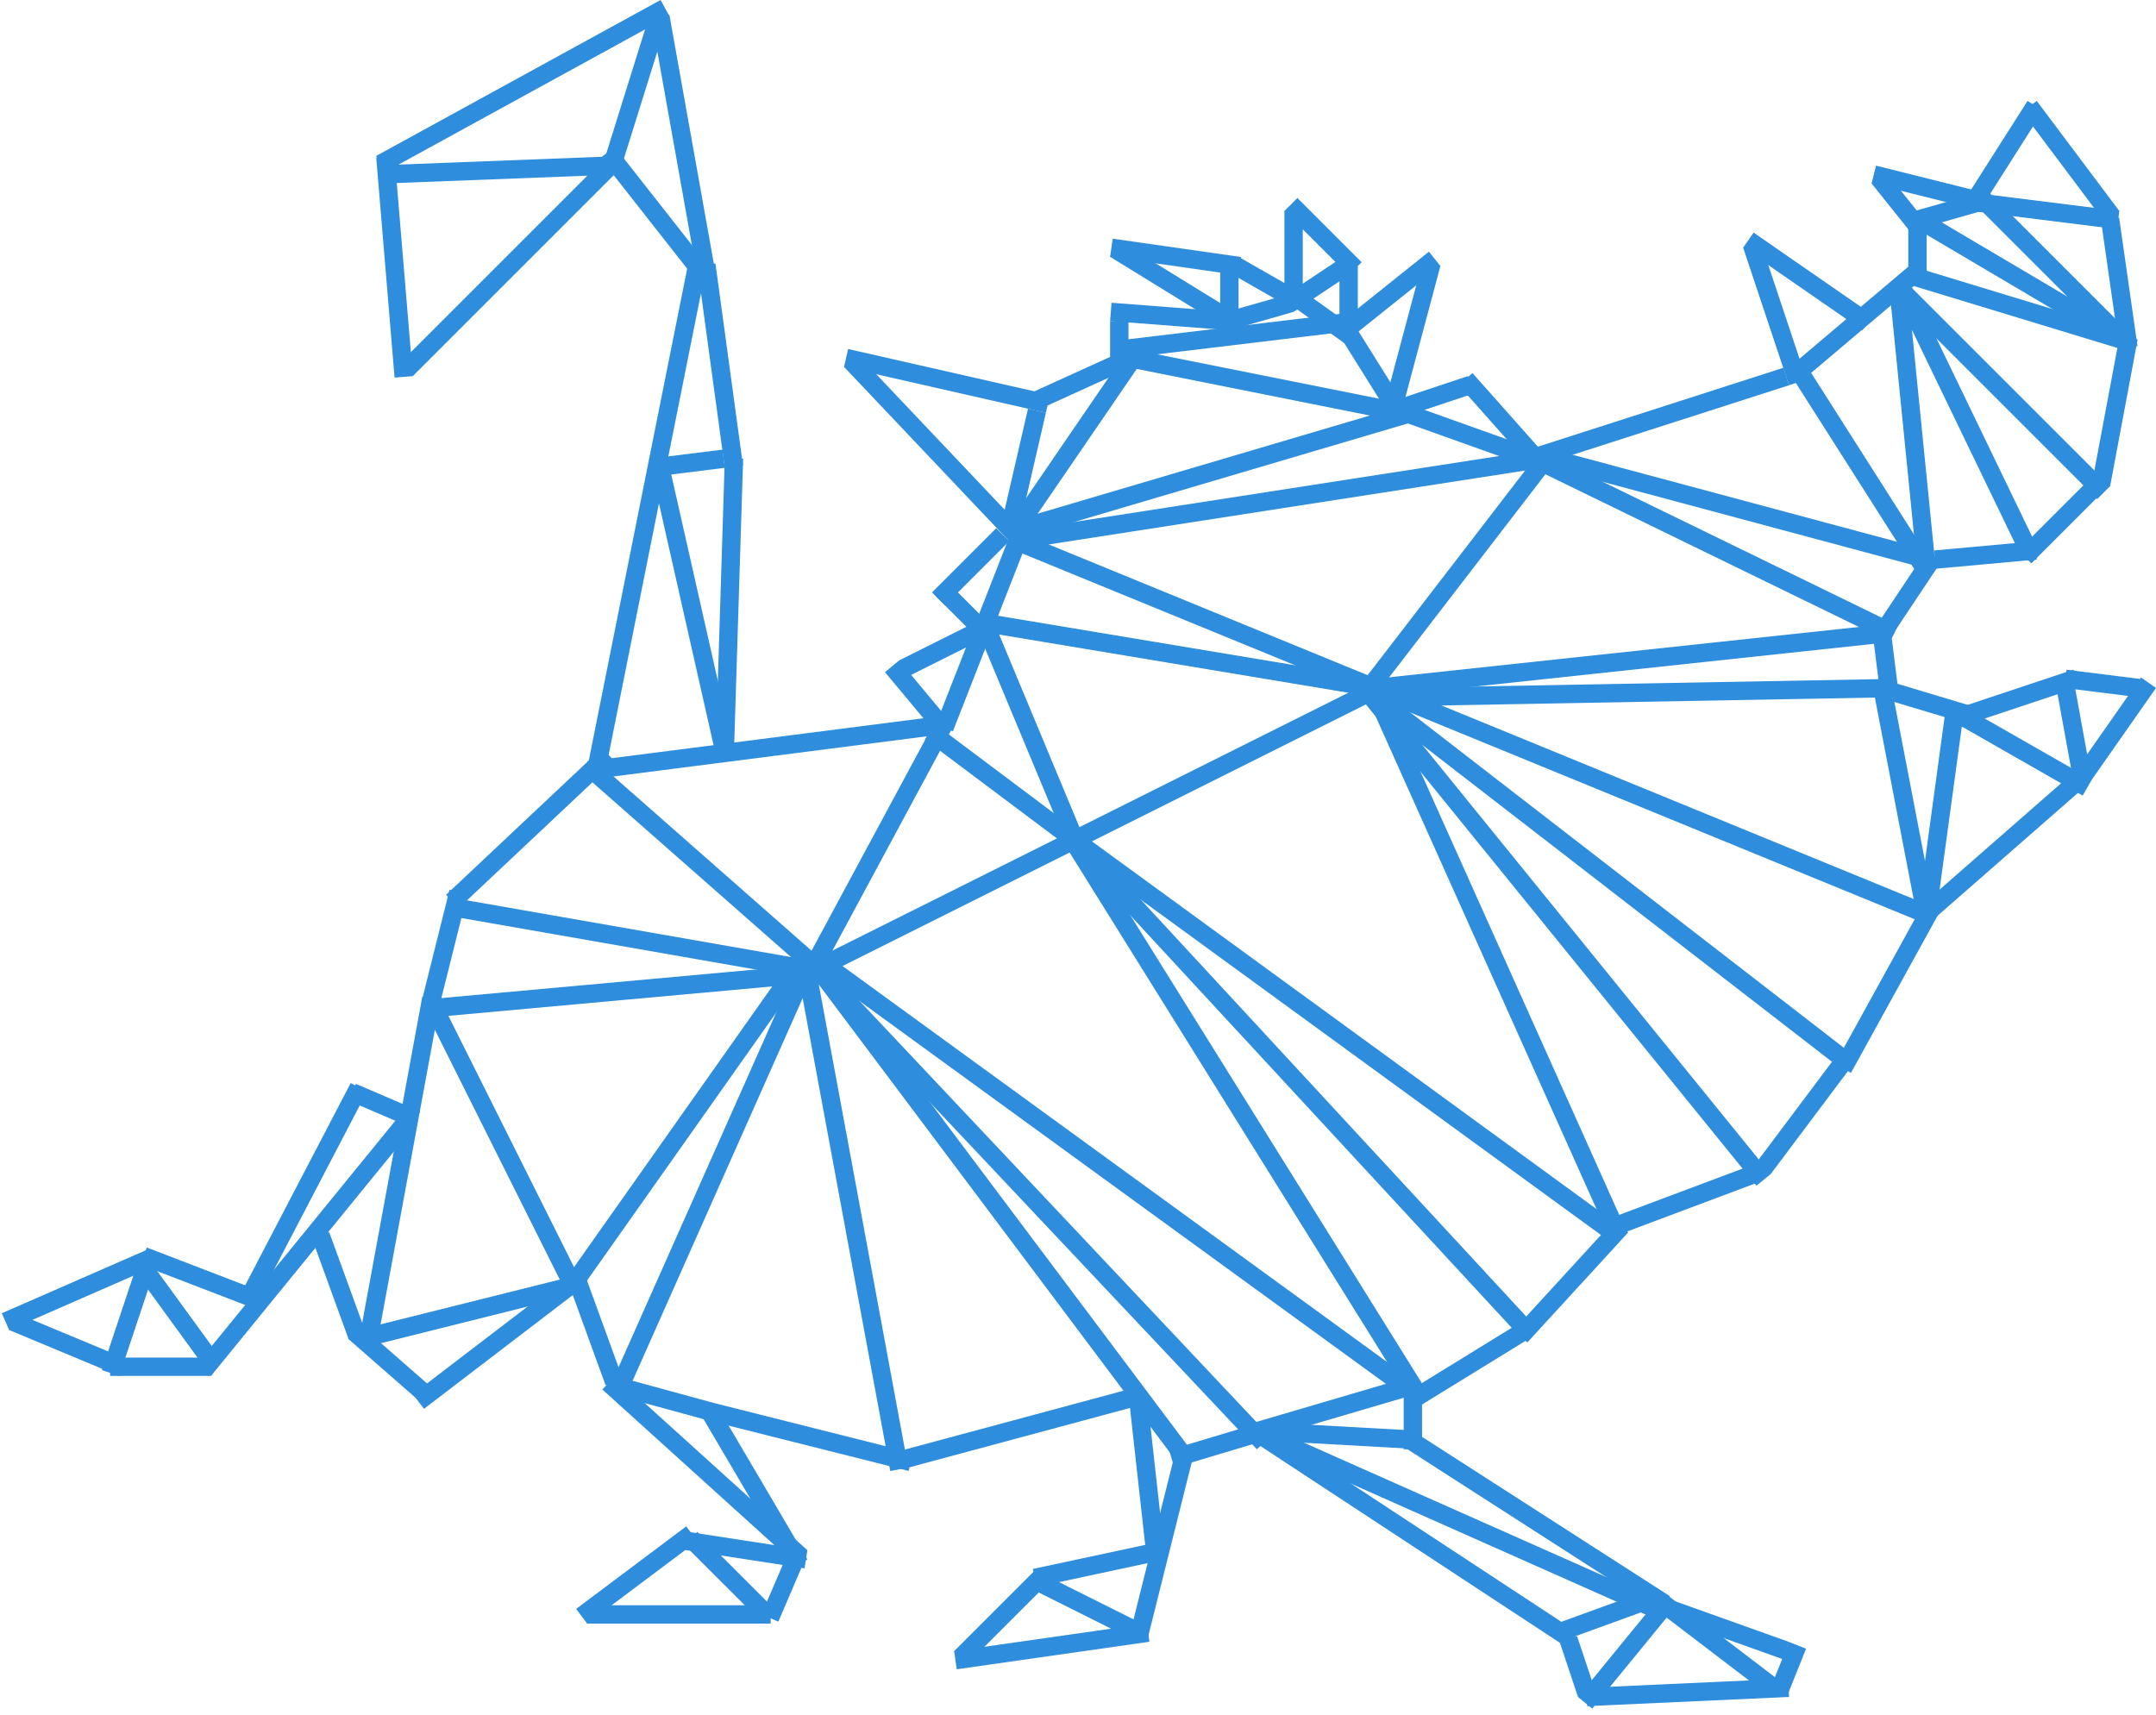<svg width="235" height="187" viewBox="0 0 235 187" fill="none" xmlns="http://www.w3.org/2000/svg">
<line x1="44.004" y1="41.083" x2="42.004" y2="17.083" stroke="#2E8DDC" stroke-width="2"/>
<line x1="65.019" y1="83.804" x2="76.019" y2="28.804" stroke="#2E8DDC" stroke-width="2"/>
<line x1="77.214" y1="30.618" x2="66.214" y2="16.618" stroke="#2E8DDC" stroke-width="2"/>
<line x1="71.954" y1="1.298" x2="66.954" y2="17.298" stroke="#2E8DDC" stroke-width="2"/>
<line x1="41.962" y1="19.001" x2="67.962" y2="18.001" stroke="#2E8DDC" stroke-width="2"/>
<line x1="71.984" y1="1.824" x2="76.984" y2="29.824" stroke="#2E8DDC" stroke-width="2"/>
<line x1="76.991" y1="28.865" x2="79.991" y2="50.865" stroke="#2E8DDC" stroke-width="2"/>
<line x1="79.001" y1="81.969" x2="80.001" y2="49.969" stroke="#2E8DDC" stroke-width="2"/>
<line x1="103.127" y1="78.992" x2="64.127" y2="83.992" stroke="#2E8DDC" stroke-width="2"/>
<line x1="102.232" y1="78.64" x2="97.232" y2="72.64" stroke="#2E8DDC" stroke-width="2"/>
<line x1="106.447" y1="68.894" x2="98.447" y2="72.894" stroke="#2E8DDC" stroke-width="2"/>
<line x1="102.707" y1="64.293" x2="107.707" y2="69.293" stroke="#2E8DDC" stroke-width="2"/>
<line x1="102.293" y1="65.293" x2="109.293" y2="58.293" stroke="#2E8DDC" stroke-width="2"/>
<line x1="92.726" y1="39.312" x2="110.726" y2="58.312" stroke="#2E8DDC" stroke-width="2"/>
<line x1="92.222" y1="39.025" x2="114.222" y2="44.025" stroke="#2E8DDC" stroke-width="2"/>
<line x1="110.026" y1="57.775" x2="113.026" y2="44.775" stroke="#2E8DDC" stroke-width="2"/>
<line x1="123.414" y1="38.91" x2="112.414" y2="43.91" stroke="#2E8DDC" stroke-width="2"/>
<line x1="123.825" y1="38.565" x2="110.825" y2="57.565" stroke="#2E8DDC" stroke-width="2"/>
<line x1="122" y1="35" x2="122" y2="40" stroke="#2E8DDC" stroke-width="2"/>
<line x1="121.077" y1="34.003" x2="134.077" y2="35.003" stroke="#2E8DDC" stroke-width="2"/>
<line x1="121.524" y1="27.148" x2="134.524" y2="35.148" stroke="#2E8DDC" stroke-width="2"/>
<line x1="121.141" y1="27.01" x2="135.141" y2="29.01" stroke="#2E8DDC" stroke-width="2"/>
<line x1="134" y1="36" x2="134" y2="28" stroke="#2E8DDC" stroke-width="2"/>
<line x1="141.504" y1="32.868" x2="134.504" y2="28.868" stroke="#2E8DDC" stroke-width="2"/>
<line x1="141" y1="23" x2="141" y2="33" stroke="#2E8DDC" stroke-width="2"/>
<line x1="140.707" y1="22.293" x2="147.707" y2="29.293" stroke="#2E8DDC" stroke-width="2"/>
<line x1="140.445" y1="33.168" x2="146.445" y2="29.168" stroke="#2E8DDC" stroke-width="2"/>
<line x1="147" y1="36" x2="147" y2="29" stroke="#2E8DDC" stroke-width="2"/>
<line x1="146.375" y1="36.219" x2="156.375" y2="28.219" stroke="#2E8DDC" stroke-width="2"/>
<line x1="152.034" y1="43.742" x2="156.034" y2="28.742" stroke="#2E8DDC" stroke-width="2"/>
<line x1="152.152" y1="44.53" x2="147.152" y2="36.53" stroke="#2E8DDC" stroke-width="2"/>
<line x1="152.804" y1="44.981" x2="122.804" y2="38.981" stroke="#2E8DDC" stroke-width="2"/>
<line x1="160.316" y1="41.949" x2="151.316" y2="44.949" stroke="#2E8DDC" stroke-width="2"/>
<line x1="159.747" y1="41.336" x2="167.747" y2="50.336" stroke="#2E8DDC" stroke-width="2"/>
<line x1="153.336" y1="45.058" x2="167.336" y2="50.058" stroke="#2E8DDC" stroke-width="2"/>
<line x1="166.694" y1="50.048" x2="194.694" y2="41.048" stroke="#2E8DDC" stroke-width="2"/>
<line x1="190.949" y1="26.684" x2="195.949" y2="41.684" stroke="#2E8DDC" stroke-width="2"/>
<line x1="190.569" y1="26.178" x2="203.569" y2="35.178" stroke="#2E8DDC" stroke-width="2"/>
<line x1="196.354" y1="40.237" x2="209.354" y2="29.237" stroke="#2E8DDC" stroke-width="2"/>
<line x1="209" y1="24" x2="209" y2="30" stroke="#2E8DDC" stroke-width="2"/>
<line x1="204.781" y1="19.375" x2="208.781" y2="24.375" stroke="#2E8DDC" stroke-width="2"/>
<line x1="204.243" y1="19.03" x2="216.243" y2="22.03" stroke="#2E8DDC" stroke-width="2"/>
<line x1="208.725" y1="24.038" x2="215.725" y2="22.038" stroke="#2E8DDC" stroke-width="2"/>
<line x1="221.844" y1="11.537" x2="214.844" y2="22.537" stroke="#2E8DDC" stroke-width="2"/>
<line x1="230.876" y1="23.992" x2="214.876" y2="21.992" stroke="#2E8DDC" stroke-width="2"/>
<line x1="229.99" y1="23.859" x2="231.99" y2="37.859" stroke="#2E8DDC" stroke-width="2"/>
<line x1="215.707" y1="21.293" x2="231.707" y2="37.293" stroke="#2E8DDC" stroke-width="2"/>
<line x1="209.509" y1="24.139" x2="231.509" y2="37.139" stroke="#2E8DDC" stroke-width="2"/>
<line x1="208.291" y1="30.043" x2="231.291" y2="37.043" stroke="#2E8DDC" stroke-width="2"/>
<line x1="229.017" y1="52.816" x2="232.017" y2="36.816" stroke="#2E8DDC" stroke-width="2"/>
<line x1="229.293" y1="53.707" x2="207.293" y2="31.707" stroke="#2E8DDC" stroke-width="2"/>
<line x1="228.707" y1="52.707" x2="220.707" y2="60.707" stroke="#2E8DDC" stroke-width="2"/>
<line x1="206.901" y1="30.565" x2="220.901" y2="59.565" stroke="#2E8DDC" stroke-width="2"/>
<line x1="210.909" y1="61.004" x2="221.909" y2="60.004" stroke="#2E8DDC" stroke-width="2"/>
<line x1="210.005" y1="62.099" x2="207.005" y2="32.099" stroke="#2E8DDC" stroke-width="2"/>
<line x1="210.156" y1="62.537" x2="196.156" y2="40.537" stroke="#2E8DDC" stroke-width="2"/>
<line x1="210.832" y1="60.555" x2="204.832" y2="69.555" stroke="#2E8DDC" stroke-width="2"/>
<line x1="169.259" y1="50.034" x2="210.259" y2="61.034" stroke="#2E8DDC" stroke-width="2"/>
<line x1="167.438" y1="50.101" x2="206.438" y2="69.101" stroke="#2E8DDC" stroke-width="2"/>
<line x1="206.008" y1="76.124" x2="205.008" y2="68.124" stroke="#2E8DDC" stroke-width="2"/>
<line x1="214.713" y1="77.958" x2="204.713" y2="74.958" stroke="#2E8DDC" stroke-width="2"/>
<line x1="226.316" y1="73.949" x2="214.316" y2="77.949" stroke="#2E8DDC" stroke-width="2"/>
<line x1="227.181" y1="84.427" x2="234.181" y2="74.427" stroke="#2E8DDC" stroke-width="2"/>
<line x1="225.124" y1="74.008" x2="233.124" y2="75.008" stroke="#2E8DDC" stroke-width="2"/>
<line x1="227.016" y1="85.179" x2="225.016" y2="74.179" stroke="#2E8DDC" stroke-width="2"/>
<line x1="227.504" y1="85.868" x2="213.504" y2="77.868" stroke="#2E8DDC" stroke-width="2"/>
<line x1="210.341" y1="99.247" x2="226.341" y2="85.247" stroke="#2E8DDC" stroke-width="2"/>
<line x1="210.598" y1="98.84" x2="200.876" y2="116.483" stroke="#2E8DDC" stroke-width="2"/>
<line x1="147.612" y1="74.209" x2="200.612" y2="115.209" stroke="#2E8DDC" stroke-width="2"/>
<line x1="192.2" y1="127.4" x2="201.2" y2="115.4" stroke="#2E8DDC" stroke-width="2"/>
<line x1="192.223" y1="128.63" x2="149.223" y2="75.63" stroke="#2E8DDC" stroke-width="2"/>
<line x1="191.351" y1="127.936" x2="175.351" y2="133.936" stroke="#2E8DDC" stroke-width="2"/>
<line x1="176.737" y1="133.676" x2="165.737" y2="145.676" stroke="#2E8DDC" stroke-width="2"/>
<line x1="116.734" y1="91.321" x2="165.734" y2="144.321" stroke="#2E8DDC" stroke-width="2"/>
<line x1="116.849" y1="91.471" x2="154.849" y2="152.471" stroke="#2E8DDC" stroke-width="2"/>
<line x1="88.588" y1="104.191" x2="154.588" y2="152.191" stroke="#2E8DDC" stroke-width="2"/>
<line x1="166.524" y1="144.852" x2="153.524" y2="152.852" stroke="#2E8DDC" stroke-width="2"/>
<line x1="154" y1="158" x2="154" y2="152" stroke="#2E8DDC" stroke-width="2"/>
<line x1="181.459" y1="174.841" x2="153.459" y2="156.841" stroke="#2E8DDC" stroke-width="2"/>
<line x1="194.664" y1="179.942" x2="180.664" y2="174.942" stroke="#2E8DDC" stroke-width="2"/>
<line x1="195.928" y1="179.371" x2="193.928" y2="184.371" stroke="#2E8DDC" stroke-width="2"/>
<line x1="172.955" y1="185.001" x2="194.955" y2="184.001" stroke="#2E8DDC" stroke-width="2"/>
<line x1="181.007" y1="174.597" x2="193.606" y2="184.205" stroke="#2E8DDC" stroke-width="2"/>
<line x1="181.774" y1="174.633" x2="172.774" y2="185.633" stroke="#2E8DDC" stroke-width="2"/>
<line x1="170.949" y1="178.684" x2="172.949" y2="184.684" stroke="#2E8DDC" stroke-width="2"/>
<line x1="169.658" y1="178.06" x2="180.658" y2="174.06" stroke="#2E8DDC" stroke-width="2"/>
<line x1="171.451" y1="178.836" x2="136.451" y2="155.836" stroke="#2E8DDC" stroke-width="2"/>
<line x1="181.594" y1="175.914" x2="136.594" y2="155.914" stroke="#2E8DDC" stroke-width="2"/>
<line x1="154.945" y1="156.998" x2="136.945" y2="155.998" stroke="#2E8DDC" stroke-width="2"/>
<line x1="154.282" y1="150.959" x2="137.282" y2="155.959" stroke="#2E8DDC" stroke-width="2"/>
<line x1="88.728" y1="105.314" x2="137.728" y2="157.314" stroke="#2E8DDC" stroke-width="2"/>
<line x1="127.713" y1="159.042" x2="137.713" y2="156.042" stroke="#2E8DDC" stroke-width="2"/>
<line x1="124.03" y1="178.757" x2="129.03" y2="158.757" stroke="#2E8DDC" stroke-width="2"/>
<line x1="125.141" y1="177.99" x2="104.141" y2="180.99" stroke="#2E8DDC" stroke-width="2"/>
<line x1="113.707" y1="171.707" x2="104.707" y2="180.707" stroke="#2E8DDC" stroke-width="2"/>
<line x1="112.447" y1="172.106" x2="124.447" y2="178.106" stroke="#2E8DDC" stroke-width="2"/>
<line x1="112.79" y1="172.022" x2="126.79" y2="169.022" stroke="#2E8DDC" stroke-width="2"/>
<line x1="123.994" y1="151.89" x2="125.994" y2="169.89" stroke="#2E8DDC" stroke-width="2"/>
<line x1="98.74" y1="159.034" x2="124.74" y2="152.034" stroke="#2E8DDC" stroke-width="2"/>
<line x1="99.278" y1="159.387" x2="77.756" y2="153.97" stroke="#2E8DDC" stroke-width="2"/>
<line x1="87.138" y1="170.507" x2="77.138" y2="153.507" stroke="#2E8DDC" stroke-width="2"/>
<line x1="86.919" y1="169.394" x2="83.919" y2="176.394" stroke="#2E8DDC" stroke-width="2"/>
<line x1="64" y1="176" x2="84" y2="176" stroke="#2E8DDC" stroke-width="2"/>
<line x1="63.4" y1="176.2" x2="75.4" y2="167.2" stroke="#2E8DDC" stroke-width="2"/>
<line x1="83.293" y1="175.707" x2="75.293" y2="167.707" stroke="#2E8DDC" stroke-width="2"/>
<line x1="87.848" y1="169.988" x2="74.848" y2="167.988" stroke="#2E8DDC" stroke-width="2"/>
<line x1="87.329" y1="169.742" x2="66.329" y2="150.742" stroke="#2E8DDC" stroke-width="2"/>
<line x1="77.737" y1="153.965" x2="66.737" y2="150.965" stroke="#2E8DDC" stroke-width="2"/>
<line x1="87.914" y1="105.406" x2="67.914" y2="150.406" stroke="#2E8DDC" stroke-width="2"/>
<line x1="62.94" y1="139.658" x2="66.94" y2="150.658" stroke="#2E8DDC" stroke-width="2"/>
<line x1="62.183" y1="140.423" x2="86.183" y2="106.423" stroke="#2E8DDC" stroke-width="2"/>
<line x1="62.608" y1="139.794" x2="45.607" y2="152.794" stroke="#2E8DDC" stroke-width="2"/>
<line x1="38.658" y1="145.247" x2="46.658" y2="152.247" stroke="#2E8DDC" stroke-width="2"/>
<line x1="34.94" y1="134.658" x2="38.94" y2="145.658" stroke="#2E8DDC" stroke-width="2"/>
<line x1="63.242" y1="139.97" x2="39.242" y2="145.97" stroke="#2E8DDC" stroke-width="2"/>
<line x1="62.106" y1="139.447" x2="47.106" y2="109.447" stroke="#2E8DDC" stroke-width="2"/>
<line x1="40.017" y1="146.819" x2="47.017" y2="108.819" stroke="#2E8DDC" stroke-width="2"/>
<line x1="38.394" y1="119.081" x2="45.394" y2="122.081" stroke="#2E8DDC" stroke-width="2"/>
<line x1="22.225" y1="149.368" x2="44.225" y2="122.368" stroke="#2E8DDC" stroke-width="2"/>
<line x1="23" y1="149" x2="12" y2="149" stroke="#2E8DDC" stroke-width="2"/>
<line x1="1.385" y1="144.077" x2="13.385" y2="149.077" stroke="#2E8DDC" stroke-width="2"/>
<line x1="0.599" y1="144.084" x2="16.599" y2="137.084" stroke="#2E8DDC" stroke-width="2"/>
<line x1="12.051" y1="149.684" x2="16.051" y2="137.684" stroke="#2E8DDC" stroke-width="2"/>
<line x1="23.191" y1="148.588" x2="15.191" y2="137.588" stroke="#2E8DDC" stroke-width="2"/>
<line x1="28.641" y1="141.933" x2="15.641" y2="136.933" stroke="#2E8DDC" stroke-width="2"/>
<line x1="27.113" y1="141.537" x2="39.113" y2="118.537" stroke="#2E8DDC" stroke-width="2"/>
<line x1="98.017" y1="160.182" x2="88.017" y2="106.182" stroke="#2E8DDC" stroke-width="2"/>
<line x1="89.8" y1="106.4" x2="128.8" y2="158.4" stroke="#2E8DDC" stroke-width="2"/>
<line x1="116.589" y1="91.192" x2="175.589" y2="134.192" stroke="#2E8DDC" stroke-width="2"/>
<line x1="149.913" y1="75.591" x2="175.913" y2="133.591" stroke="#2E8DDC" stroke-width="2"/>
<line x1="210.009" y1="99.865" x2="213.009" y2="77.865" stroke="#2E8DDC" stroke-width="2"/>
<line x1="210.018" y1="100.189" x2="205.018" y2="74.189" stroke="#2E8DDC" stroke-width="2"/>
<line x1="149.893" y1="75.006" x2="205.893" y2="69.006" stroke="#2E8DDC" stroke-width="2"/>
<line x1="109.717" y1="58.041" x2="153.717" y2="45.041" stroke="#2E8DDC" stroke-width="2"/>
<line x1="111.931" y1="56.364" x2="102.931" y2="79.364" stroke="#2E8DDC" stroke-width="2"/>
<line x1="117.4" y1="91.8" x2="101.4" y2="79.8" stroke="#2E8DDC" stroke-width="2"/>
<line x1="117.077" y1="91.385" x2="107.077" y2="67.385" stroke="#2E8DDC" stroke-width="2"/>
<line x1="149.836" y1="74.986" x2="107.836" y2="67.986" stroke="#2E8DDC" stroke-width="2"/>
<line x1="168.153" y1="49.988" x2="110.153" y2="58.988" stroke="#2E8DDC" stroke-width="2"/>
<line x1="210.621" y1="99.925" x2="110.621" y2="58.925" stroke="#2E8DDC" stroke-width="2"/>
<line x1="168.793" y1="49.61" x2="148.793" y2="75.61" stroke="#2E8DDC" stroke-width="2"/>
<line x1="151.982" y1="76" x2="205.981" y2="75.018" stroke="#2E8DDC" stroke-width="2"/>
<line x1="150.447" y1="74.894" x2="88.447" y2="105.894" stroke="#2E8DDC" stroke-width="2"/>
<line x1="230.2" y1="23.6" x2="221.2" y2="11.6" stroke="#2E8DDC" stroke-width="2"/>
<line x1="122.881" y1="38.007" x2="147.881" y2="35.007" stroke="#2E8DDC" stroke-width="2"/>
<line x1="147.419" y1="36.814" x2="140.419" y2="31.814" stroke="#2E8DDC" stroke-width="2"/>
<line x1="133.725" y1="35.038" x2="140.725" y2="33.038" stroke="#2E8DDC" stroke-width="2"/>
<line x1="49.315" y1="98.272" x2="66.315" y2="82.272" stroke="#2E8DDC" stroke-width="2"/>
<line x1="49.97" y1="97.243" x2="46.97" y2="109.243" stroke="#2E8DDC" stroke-width="2"/>
<line x1="90.091" y1="105.996" x2="46.09" y2="109.996" stroke="#2E8DDC" stroke-width="2"/>
<line x1="89.828" y1="105.985" x2="49.828" y2="98.985" stroke="#2E8DDC" stroke-width="2"/>
<line x1="89.339" y1="105.751" x2="64.339" y2="83.751" stroke="#2E8DDC" stroke-width="2"/>
<line x1="89.12" y1="104.526" x2="103.12" y2="78.526" stroke="#2E8DDC" stroke-width="2"/>
<line x1="79.025" y1="82.22" x2="72.025" y2="51.22" stroke="#2E8DDC" stroke-width="2"/>
<line x1="70.876" y1="51.008" x2="78.876" y2="50.008" stroke="#2E8DDC" stroke-width="2"/>
<line x1="72.481" y1="0.877" x2="41.481" y2="17.877" stroke="#2E8DDC" stroke-width="2"/>
<line x1="44.293" y1="40.293" x2="66.293" y2="18.293" stroke="#2E8DDC" stroke-width="2"/>
</svg>
